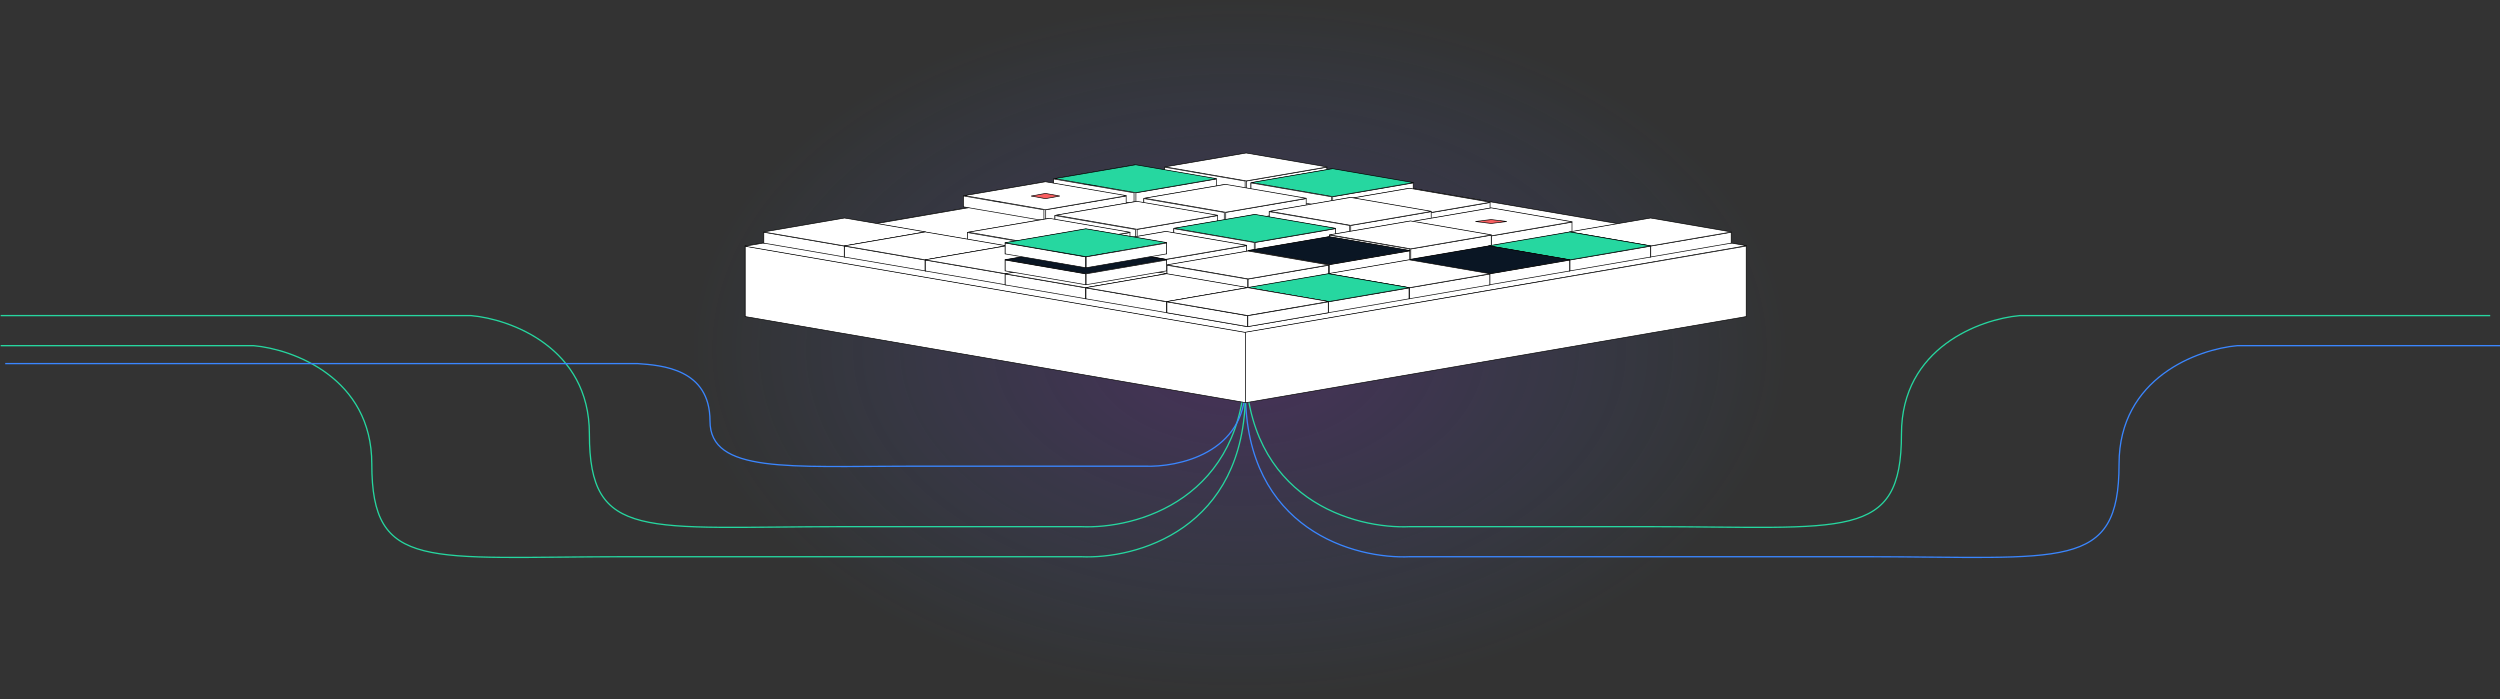 <svg width="1913" height="535" viewBox="0 0 1913 535" fill="none" xmlns="http://www.w3.org/2000/svg">
<rect x="0" y="0" width="1913" height="535" fill="#333333" stroke="none"/>
<ellipse cx="948.5" cy="267.5" rx="267.5" ry="420.5" transform="rotate(90 948.5 267.5)" fill="url(#paint0_radial_434_474)"/>
<path d="M1969 264.5H1712C1681.83 267.167 1621.5 289 1621.5 355C1621.5 437.5 1579.5 426 1427.5 426C1305.9 426 1144.5 426 1079 426C1037 428 953 405.6 953 300V190" stroke="#3A86FF"/>
<path d="M0.5 264.5H194C224.167 267.167 284.5 289 284.5 355C284.5 437.5 326.5 426 478.5 426C600.1 426 761.5 426 827 426C869 428 953 405.6 953 300V190" stroke="#26D7A0"/>
<path d="M0.5 241.5H360.5C390.667 244.167 451 266 451 332C451 414.5 493 403 645 403C766.6 403 761.5 403 827 403C869 405 953 382.6 953 277V167" stroke="#26D7A0"/>
<path d="M1905.5 241.5H1545.5C1515.33 244.167 1455 266 1455 332C1455 414.5 1413 403 1261 403C1139.4 403 1144.5 403 1079 403C1037 405 953 382.6 953 277V167" stroke="#26D7A0"/>
<path d="M4 278.219H487.835C506.323 279.516 543.299 282.108 543.299 322.217C543.299 362.325 603.844 356.734 697 356.734C771.525 356.734 835.636 356.734 875.779 356.734C901.519 357.707 953 346.817 953 295.478V242" stroke="#3A86FF"/>
<path d="M953.389 176.241V122.297L570.25 188.213V242.158L953.389 176.241Z" fill="white" stroke="black" stroke-width="0.5"/>
<path d="M570.25 242.244V188.299L953.388 254.215V308.16L570.25 242.244Z" fill="white" stroke="black" stroke-width="0.5"/>
<path d="M953.063 176.241V122.297L1336.2 188.213V242.158L953.063 176.241Z" fill="white" stroke="black" stroke-width="0.5"/>
<path d="M953.226 254.417L570 188.415L953.226 122.412L1336.45 188.002L953.226 254.417Z" fill="white" stroke="black" stroke-width="0.5"/>
<path d="M1336.2 242.244V188.299L953.064 254.215V308.16L1336.2 242.244Z" fill="white" stroke="black" stroke-width="0.5"/>
<path d="M953.127 125.598V117.297L1014.69 127.888V136.189L953.127 125.598Z" fill="white" stroke="black" stroke-width="0.5"/>
<path d="M1015.3 136.275V127.974L953.738 138.564V146.866L1015.3 136.275Z" fill="white" stroke="black" stroke-width="0.5"/>
<path d="M952.761 125.598V117.297L891.201 127.888V136.189L952.761 125.598Z" fill="white" stroke="black" stroke-width="0.5"/>
<path d="M953.555 138.421L1015.55 127.744L953.555 117.067L891.562 127.677L953.555 138.421Z" fill="white" stroke="black" stroke-width="0.5"/>
<path d="M891.201 136.275V127.974L952.761 138.565V146.866L891.201 136.275Z" fill="white" stroke="black" stroke-width="0.5"/>
<path d="M1019.16 137.598V129.297L1080.72 139.888V148.189L1019.16 137.598Z" fill="white" stroke="black" stroke-width="0.5"/>
<path d="M1081.38 148.275V139.974L1019.82 150.564V158.866L1081.38 148.275Z" fill="white" stroke="black" stroke-width="0.5"/>
<path d="M1018.79 137.598V129.297L957.234 139.888V148.189L1018.79 137.598Z" fill="white" stroke="black" stroke-width="0.5"/>
<path d="M1019.64 150.421L1081.63 139.744L1019.64 129.067L957.643 139.677L1019.64 150.421Z" fill="#26D7A0" stroke="black" stroke-width="0.5"/>
<path d="M957.234 148.275V139.974L1018.79 150.565V158.866L957.234 148.275Z" fill="white" stroke="black" stroke-width="0.5"/>
<path d="M868.13 134.598V126.297L929.69 136.888V145.189L868.13 134.598Z" fill="white" stroke="black" stroke-width="0.5"/>
<path d="M930.762 145.275V136.974L869.202 147.564V155.866L930.762 145.275Z" fill="white" stroke="black" stroke-width="0.5"/>
<path d="M867.763 134.598V126.297L806.203 136.888V145.189L867.763 134.598Z" fill="white" stroke="black" stroke-width="0.5"/>
<path d="M869.019 147.421L931.012 136.744L869.019 126.067L807.026 136.677L869.019 147.421Z" fill="#26D7A0" stroke="black" stroke-width="0.5"/>
<path d="M806.203 145.275V136.974L867.763 147.565V155.866L806.203 145.275Z" fill="white" stroke="black" stroke-width="0.5"/>
<path d="M937.167 149.598V141.297L998.727 151.888V160.189L937.167 149.598Z" fill="white" stroke="black" stroke-width="0.5"/>
<path d="M999.498 160.275V151.974L937.938 162.564V170.866L999.498 160.275Z" fill="white" stroke="black" stroke-width="0.5"/>
<path d="M936.801 149.598V141.297L875.241 151.888V160.189L936.801 149.598Z" fill="white" stroke="black" stroke-width="0.5"/>
<path d="M937.755 162.421L999.748 151.744L937.755 141.067L875.762 151.677L937.755 162.421Z" fill="white" stroke="black" stroke-width="0.5"/>
<path d="M875.241 160.275V151.974L936.801 162.565V170.866L875.241 160.275Z" fill="white" stroke="black" stroke-width="0.5"/>
<path d="M799.162 147.598V139.297L860.722 149.888V158.189L799.162 147.598Z" fill="white" stroke="black" stroke-width="0.5"/>
<path d="M861.738 158.275V149.974L800.179 160.564V168.866L861.738 158.275Z" fill="white" stroke="black" stroke-width="0.5"/>
<path d="M798.796 147.598V139.297L737.236 149.888V158.189L798.796 147.598Z" fill="white" stroke="black" stroke-width="0.5"/>
<path d="M799.995 160.421L861.988 149.744L799.995 139.067L738.003 149.677L799.995 160.421Z" fill="white" stroke="black" stroke-width="0.5"/>
<path d="M800 148L811 150L800 152L789 150.013L800 148Z" fill="#F85E60" stroke="black" stroke-width="0.5"/>
<path d="M737.236 158.275V149.974L798.796 160.565V168.866L737.236 158.275Z" fill="white" stroke="black" stroke-width="0.5"/>
<path d="M869.173 162.598V154.297L930.732 164.888V173.189L869.173 162.598Z" fill="white" stroke="black" stroke-width="0.5"/>
<path d="M931.706 173.275V164.974L870.146 175.564V183.866L931.706 173.275Z" fill="white" stroke="black" stroke-width="0.5"/>
<path d="M868.807 162.598V154.297L807.247 164.888V173.189L868.807 162.598Z" fill="white" stroke="black" stroke-width="0.5"/>
<path d="M869.963 175.421L931.956 164.744L869.963 154.067L807.97 164.677L869.963 175.421Z" fill="white" stroke="black" stroke-width="0.5"/>
<path d="M807.247 173.275V164.974L868.807 175.565V183.866L807.247 173.275Z" fill="white" stroke="black" stroke-width="0.5"/>
<path d="M802.145 175.598V167.297L863.704 177.888V186.189L802.145 175.598Z" fill="white" stroke="black" stroke-width="0.5"/>
<path d="M864.655 186.275V177.974L803.096 188.564V196.866L864.655 186.275Z" fill="white" stroke="black" stroke-width="0.5"/>
<path d="M801.778 175.598V167.297L740.219 177.888V186.189L801.778 175.598Z" fill="white" stroke="black" stroke-width="0.5"/>
<path d="M802.912 188.421L864.905 177.744L802.912 167.067L740.919 177.677L802.912 188.421Z" fill="white" stroke="black" stroke-width="0.5"/>
<path d="M740.219 186.275V177.974L801.778 188.565V196.866L740.219 186.275Z" fill="white" stroke="black" stroke-width="0.5"/>
<path d="M1078.07 152.598V144.297L1139.63 154.888V163.189L1078.07 152.598Z" fill="white" stroke="black" stroke-width="0.5"/>
<path d="M1140.2 163.275V154.974L1078.64 165.564V173.866L1140.2 163.275Z" fill="white" stroke="black" stroke-width="0.5"/>
<path d="M1077.71 152.598V144.297L1016.15 154.888V163.189L1077.71 152.598Z" fill="white" stroke="black" stroke-width="0.5"/>
<path d="M1078.45 165.421L1140.45 154.744L1078.45 144.067L1016.46 154.677L1078.45 165.421Z" fill="white" stroke="black" stroke-width="0.5"/>
<path d="M1016.15 163.275V154.974L1077.71 165.565V173.866L1016.15 163.275Z" fill="white" stroke="black" stroke-width="0.5"/>
<path d="M1033.15 159.598V151.297L1094.71 161.888V170.189L1033.15 159.598Z" fill="white" stroke="black" stroke-width="0.5"/>
<path d="M1095.16 170.275V161.974L1033.6 172.564V180.866L1095.16 170.275Z" fill="white" stroke="black" stroke-width="0.5"/>
<path d="M1032.79 159.598V151.297L971.227 161.888V170.189L1032.79 159.598Z" fill="white" stroke="black" stroke-width="0.5"/>
<path d="M1033.42 172.421L1095.41 161.744L1033.42 151.067L971.426 161.677L1033.42 172.421Z" fill="white" stroke="black" stroke-width="0.5"/>
<path d="M971.227 170.275V161.974L1032.79 172.565V180.866L971.227 170.275Z" fill="white" stroke="black" stroke-width="0.5"/>
<path d="M960.106 172.598V164.297L1021.67 174.888V183.189L960.106 172.598Z" fill="white" stroke="black" stroke-width="0.5"/>
<path d="M1021.97 183.275V174.974L960.415 185.564V193.866L1021.97 183.275Z" fill="white" stroke="black" stroke-width="0.5"/>
<path d="M959.739 172.598V164.297L898.18 174.888V183.189L959.739 172.598Z" fill="white" stroke="black" stroke-width="0.5"/>
<path d="M960.232 185.421L1022.22 174.744L960.232 164.067L898.239 174.677L960.232 185.421Z" fill="#26D7A0" stroke="black" stroke-width="0.5"/>
<path d="M898.18 183.275V174.974L959.739 185.565V193.866L898.18 183.275Z" fill="white" stroke="black" stroke-width="0.5"/>
<path d="M1140.92 167.598V159.297L1202.48 169.888V178.189L1140.92 167.598Z" fill="white" stroke="black" stroke-width="0.5"/>
<path d="M1202.89 178.275V169.974L1141.33 180.564V188.866L1202.89 178.275Z" fill="white" stroke="black" stroke-width="0.5"/>
<path d="M1140.56 167.598V159.297L1079 169.888V178.189L1140.56 167.598Z" fill="white" stroke="black" stroke-width="0.5"/>
<path d="M1141.15 180.421L1203.14 169.744L1141.15 159.067L1079.15 169.677L1141.15 180.421Z" fill="white" stroke="black" stroke-width="0.5"/>
<path d="M1141 171L1153 169.5L1141 168L1129 169.491L1141 171Z" fill="#F85E60" stroke="black" stroke-width="0.5"/>
<path d="M1079 178.275V169.974L1140.56 180.565V188.866L1079 178.275Z" fill="white" stroke="black" stroke-width="0.5"/>
<path d="M1079.15 177.598V169.297L1140.71 179.888V188.189L1079.15 177.598Z" fill="white" stroke="black" stroke-width="0.5"/>
<path d="M1141.1 188.275V179.974L1079.54 190.564V198.866L1141.1 188.275Z" fill="white" stroke="black" stroke-width="0.5"/>
<path d="M1078.78 177.598V169.297L1017.22 179.888V188.189L1078.78 177.598Z" fill="white" stroke="black" stroke-width="0.5"/>
<path d="M1079.36 190.421L1141.35 179.744L1079.36 169.067L1017.36 179.677L1079.36 190.421Z" fill="white" stroke="black" stroke-width="0.5"/>
<path d="M1017.22 188.275V179.974L1078.78 190.565V198.866L1017.22 188.275Z" fill="white" stroke="black" stroke-width="0.5"/>
<path d="M1263.16 175.355V167.053L1324.72 177.644V185.945L1263.16 175.355Z" fill="white" stroke="black" stroke-width="0.5"/>
<path d="M1324.72 186.031V177.73L1263.16 188.321V196.622L1324.72 186.031Z" fill="white" stroke="black" stroke-width="0.5"/>
<path d="M1262.79 175.355V167.053L1201.23 177.644V185.945L1262.79 175.355Z" fill="white" stroke="black" stroke-width="0.5"/>
<path d="M1262.97 188.177L1324.97 177.5L1262.97 166.824L1200.98 177.434L1262.97 188.177Z" fill="white" stroke="black" stroke-width="0.5"/>
<path d="M1201.23 186.031V177.73L1262.79 188.321V196.622L1201.23 186.031Z" fill="white" stroke="black" stroke-width="0.5"/>
<path d="M1201.35 186.011V177.71L1262.91 188.301V196.602L1201.35 186.011Z" fill="white" stroke="black" stroke-width="0.5"/>
<path d="M1262.91 196.688V188.387L1201.35 198.978V207.279L1262.91 196.688Z" fill="white" stroke="black" stroke-width="0.5"/>
<path d="M1200.98 186.011V177.71L1139.42 188.301V196.602L1200.98 186.011Z" fill="white" stroke="black" stroke-width="0.5"/>
<path d="M1201.17 198.834L1263.16 188.157L1201.17 177.48L1139.17 188.09L1201.17 198.834Z" fill="#26D7A0" stroke="black" stroke-width="0.5"/>
<path d="M1139.42 196.688V188.387L1200.98 198.978V207.279L1139.42 196.688Z" fill="white" stroke="black" stroke-width="0.5"/>
<path d="M1139.54 196.668V188.366L1201.1 198.957V207.258L1139.54 196.668Z" fill="white" stroke="black" stroke-width="0.5"/>
<path d="M1201.1 207.344V199.043L1139.54 209.634V217.935L1201.1 207.344Z" fill="white" stroke="black" stroke-width="0.5"/>
<path d="M1139.17 196.668V188.366L1077.62 198.957V207.258L1139.17 196.668Z" fill="white" stroke="black" stroke-width="0.5"/>
<path d="M1139.36 209.49L1201.35 198.813L1139.36 188.137L1077.37 198.747L1139.36 209.49Z" fill="#0A1624" stroke="black" stroke-width="0.5"/>
<path d="M1077.62 207.344V199.043L1139.18 209.634V217.935L1077.62 207.344Z" fill="white" stroke="black" stroke-width="0.5"/>
<path d="M1016.93 189.598V181.297L1078.49 191.888V200.189L1016.93 189.598Z" fill="white" stroke="black" stroke-width="0.5"/>
<path d="M1078.76 200.275V191.974L1017.2 202.564V210.866L1078.76 200.275Z" fill="white" stroke="black" stroke-width="0.5"/>
<path d="M1016.57 189.598V181.297L955.009 191.888V200.189L1016.57 189.598Z" fill="white" stroke="black" stroke-width="0.5"/>
<path d="M1017.01 202.421L1079.01 191.744L1017.01 181.067L955.02 191.677L1017.01 202.421Z" fill="#0A1624" stroke="black" stroke-width="0.5"/>
<path d="M955.009 200.275V191.974L1016.57 202.565V210.866L955.009 200.275Z" fill="white" stroke="black" stroke-width="0.5"/>
<path d="M892.148 185.598V177.297L953.708 187.888V196.189L892.148 185.598Z" fill="white" stroke="black" stroke-width="0.5"/>
<path d="M953.916 196.275V187.974L892.356 198.564V206.866L953.916 196.275Z" fill="white" stroke="black" stroke-width="0.5"/>
<path d="M891.781 185.598V177.297L830.222 187.888V196.189L891.781 185.598Z" fill="white" stroke="black" stroke-width="0.5"/>
<path d="M892.173 198.421L954.166 187.744L892.173 177.067L830.18 187.677L892.173 198.421Z" fill="white" stroke="black" stroke-width="0.5"/>
<path d="M830.222 196.275V187.974L891.781 198.565V206.866L830.222 196.275Z" fill="white" stroke="black" stroke-width="0.5"/>
<path d="M954.909 200.598V192.297L1016.47 202.888V211.189L954.909 200.598Z" fill="white" stroke="black" stroke-width="0.5"/>
<path d="M1016.63 211.275V202.974L955.069 213.564V221.866L1016.63 211.275Z" fill="white" stroke="black" stroke-width="0.5"/>
<path d="M954.542 200.598V192.297L892.982 202.888V211.189L954.542 200.598Z" fill="white" stroke="black" stroke-width="0.5"/>
<path d="M954.886 213.421L1016.88 202.744L954.886 192.067L892.893 202.677L954.886 213.421Z" fill="white" stroke="black" stroke-width="0.5"/>
<path d="M892.982 211.275V202.974L954.542 213.565V221.866L892.982 211.275Z" fill="white" stroke="black" stroke-width="0.5"/>
<path d="M1078.45 207.324V199.023L1140 209.614V217.915L1078.45 207.324Z" fill="white" stroke="black" stroke-width="0.5"/>
<path d="M1140.01 218.001V209.7L1078.45 220.291V228.592L1140.01 218.001Z" fill="white" stroke="black" stroke-width="0.5"/>
<path d="M1078.08 207.324V199.023L1016.52 209.614V217.915L1078.08 207.324Z" fill="white" stroke="black" stroke-width="0.5"/>
<path d="M1078.26 220.147L1140.26 209.47L1078.26 198.793L1016.27 209.403L1078.26 220.147Z" fill="white" stroke="black" stroke-width="0.5"/>
<path d="M1016.52 218.001V209.7L1078.08 220.291V228.592L1016.52 218.001Z" fill="white" stroke="black" stroke-width="0.5"/>
<path d="M1016.64 217.981V209.679L1078.2 220.27V228.571L1016.64 217.981Z" fill="white" stroke="black" stroke-width="0.5"/>
<path d="M1078.2 228.657V220.356L1016.64 230.947V239.248L1078.2 228.657Z" fill="white" stroke="black" stroke-width="0.5"/>
<path d="M1016.27 217.981V209.679L954.712 220.27V228.571L1016.27 217.981Z" fill="white" stroke="black" stroke-width="0.5"/>
<path d="M1016.45 230.803L1078.45 220.126L1016.45 209.449L954.461 220.06L1016.45 230.803Z" fill="#26D7A0" stroke="black" stroke-width="0.5"/>
<path d="M954.712 228.657V220.356L1016.27 230.947V239.248L954.712 228.657Z" fill="white" stroke="black" stroke-width="0.5"/>
<path d="M954.711 228.637V220.336L1016.27 230.927V239.228L954.711 228.637Z" fill="white" stroke="black" stroke-width="0.5"/>
<path d="M1016.27 239.314V231.013L954.711 241.603V249.905L1016.27 239.314Z" fill="white" stroke="black" stroke-width="0.5"/>
<path d="M954.344 228.637V220.336L892.784 230.927V239.228L954.344 228.637Z" fill="white" stroke="black" stroke-width="0.5"/>
<path d="M954.528 241.46L1016.52 230.783L954.528 220.106L892.535 230.716L954.528 241.46Z" fill="white" stroke="black" stroke-width="0.5"/>
<path d="M892.785 239.314V231.013L954.345 241.603V249.905L892.785 239.314Z" fill="white" stroke="black" stroke-width="0.5"/>
<path d="M646.019 175.355V167.054L584.459 177.644V185.946L646.019 175.355Z" fill="white" stroke="black" stroke-width="0.5"/>
<path d="M584.459 186.032V177.73L646.019 188.321V196.622L584.459 186.032Z" fill="white" stroke="black" stroke-width="0.5"/>
<path d="M646.385 175.355V167.054L707.944 177.644V185.946L646.385 175.355Z" fill="white" stroke="black" stroke-width="0.5"/>
<path d="M646.202 188.177L584.209 177.501L646.202 166.824L708.195 177.434L646.202 188.177Z" fill="white" stroke="black" stroke-width="0.5"/>
<path d="M707.945 186.032V177.73L646.386 188.321V196.622L707.945 186.032Z" fill="white" stroke="black" stroke-width="0.5"/>
<path d="M707.825 186.011V177.71L646.266 188.301V196.602L707.825 186.011Z" fill="white" stroke="black" stroke-width="0.5"/>
<path d="M646.266 196.688V188.387L707.825 198.978V207.279L646.266 196.688Z" fill="white" stroke="black" stroke-width="0.5"/>
<path d="M708.191 186.011V177.71L769.751 188.301V196.602L708.191 186.011Z" fill="white" stroke="black" stroke-width="0.5"/>
<path d="M708.009 198.834L646.016 188.157L708.009 177.48L770.001 188.09L708.009 198.834Z" fill="white" stroke="black" stroke-width="0.5"/>
<path d="M769.752 196.688V188.387L708.192 198.978V207.279L769.752 196.688Z" fill="white" stroke="black" stroke-width="0.5"/>
<path d="M769.633 196.668V188.367L708.073 198.957V207.259L769.633 196.668Z" fill="white" stroke="black" stroke-width="0.5"/>
<path d="M708.073 207.345V199.043L769.633 209.634V217.935L708.073 207.345Z" fill="white" stroke="black" stroke-width="0.5"/>
<path d="M769.999 196.668V188.367L831.559 198.957V207.259L769.999 196.668Z" fill="white" stroke="black" stroke-width="0.5"/>
<path d="M769.816 209.49L707.823 198.814L769.816 188.137L831.809 198.747L769.816 209.49Z" fill="white" stroke="black" stroke-width="0.5"/>
<path d="M831.559 207.345V199.043L769.999 209.634V217.935L831.559 207.345Z" fill="white" stroke="black" stroke-width="0.5"/>
<path d="M830.729 207.324V199.023L769.17 209.614V217.915L830.729 207.324Z" fill="white" stroke="black" stroke-width="0.5"/>
<path d="M769.17 218.001V209.7L830.73 220.291V228.592L769.17 218.001Z" fill="white" stroke="black" stroke-width="0.5"/>
<path d="M831.096 207.324V199.023L892.655 209.614V217.915L831.096 207.324Z" fill="white" stroke="black" stroke-width="0.5"/>
<path d="M830.913 220.147L768.92 209.47L830.913 198.793L892.906 209.403L830.913 220.147Z" fill="white" stroke="black" stroke-width="0.5"/>
<path d="M892.655 218.001V209.7L831.096 220.291V228.592L892.655 218.001Z" fill="white" stroke="black" stroke-width="0.5"/>
<path d="M830.729 196.598V188.297L769.17 198.888V207.189L830.729 196.598Z" fill="white" stroke="black" stroke-width="0.5"/>
<path d="M769.17 207.275V198.974L830.73 209.565V217.866L769.17 207.275Z" fill="white" stroke="black" stroke-width="0.5"/>
<path d="M831.096 196.598V188.297L892.655 198.888V207.189L831.096 196.598Z" fill="white" stroke="black" stroke-width="0.5"/>
<path d="M830.913 209.421L768.92 198.744L830.913 188.067L892.906 198.677L830.913 209.421Z" fill="#0A1624" stroke="black" stroke-width="0.5"/>
<path d="M892.655 207.275V198.974L831.096 209.565V217.866L892.655 207.275Z" fill="white" stroke="black" stroke-width="0.5"/>
<path d="M830.729 183.598V175.297L769.17 185.888V194.189L830.729 183.598Z" fill="white" stroke="black" stroke-width="0.5"/>
<path d="M769.17 194.275V185.974L830.73 196.565V204.866L769.17 194.275Z" fill="white" stroke="black" stroke-width="0.5"/>
<path d="M831.096 183.598V175.297L892.655 185.888V194.189L831.096 183.598Z" fill="white" stroke="black" stroke-width="0.5"/>
<path d="M830.913 196.421L768.92 185.744L830.913 175.067L892.906 185.677L830.913 196.421Z" fill="#26D7A0" stroke="black" stroke-width="0.5"/>
<path d="M892.655 194.275V185.974L831.096 196.565V204.866L892.655 194.275Z" fill="white" stroke="black" stroke-width="0.5"/>
<path d="M892.536 217.981V209.68L830.977 220.27V228.572L892.536 217.981Z" fill="white" stroke="black" stroke-width="0.5"/>
<path d="M830.977 228.658V220.356L892.536 230.947V239.248L830.977 228.658Z" fill="white" stroke="black" stroke-width="0.5"/>
<path d="M892.902 217.981V209.68L954.462 220.27V228.572L892.902 217.981Z" fill="white" stroke="black" stroke-width="0.5"/>
<path d="M892.719 230.803L830.727 220.127L892.719 209.45L954.712 220.06L892.719 230.803Z" fill="white" stroke="black" stroke-width="0.5"/>
<path d="M954.462 228.658V220.356L892.902 230.947V239.248L954.462 228.658Z" fill="white" stroke="black" stroke-width="0.5"/>
<path d="M954.464 228.637V220.336L892.904 230.927V239.228L954.464 228.637Z" fill="white" stroke="black" stroke-width="0.5"/>
<path d="M892.904 239.314V231.013L954.464 241.604V249.905L892.904 239.314Z" fill="white" stroke="black" stroke-width="0.5"/>
<path d="M954.831 228.637V220.336L1016.39 230.927V239.228L954.831 228.637Z" fill="white" stroke="black" stroke-width="0.5"/>
<path d="M954.647 241.46L892.654 230.783L954.647 220.106L1016.64 230.716L954.647 241.46Z" fill="white" stroke="black" stroke-width="0.5"/>
<path d="M1016.39 239.314V231.013L954.831 241.604V249.905L1016.39 239.314Z" fill="white" stroke="black" stroke-width="0.5"/>
<defs>
<radialGradient id="paint0_radial_434_474" cx="0" cy="0" r="1" gradientUnits="userSpaceOnUse" gradientTransform="translate(948.5 267.5) rotate(90) scale(420.5 267.5)">
<stop offset="0" stop-color="#9423D9" stop-opacity="0.23"/>
<stop offset="1" stop-color="#3D87FD" stop-opacity="0"/>
</radialGradient>
</defs>
</svg>

